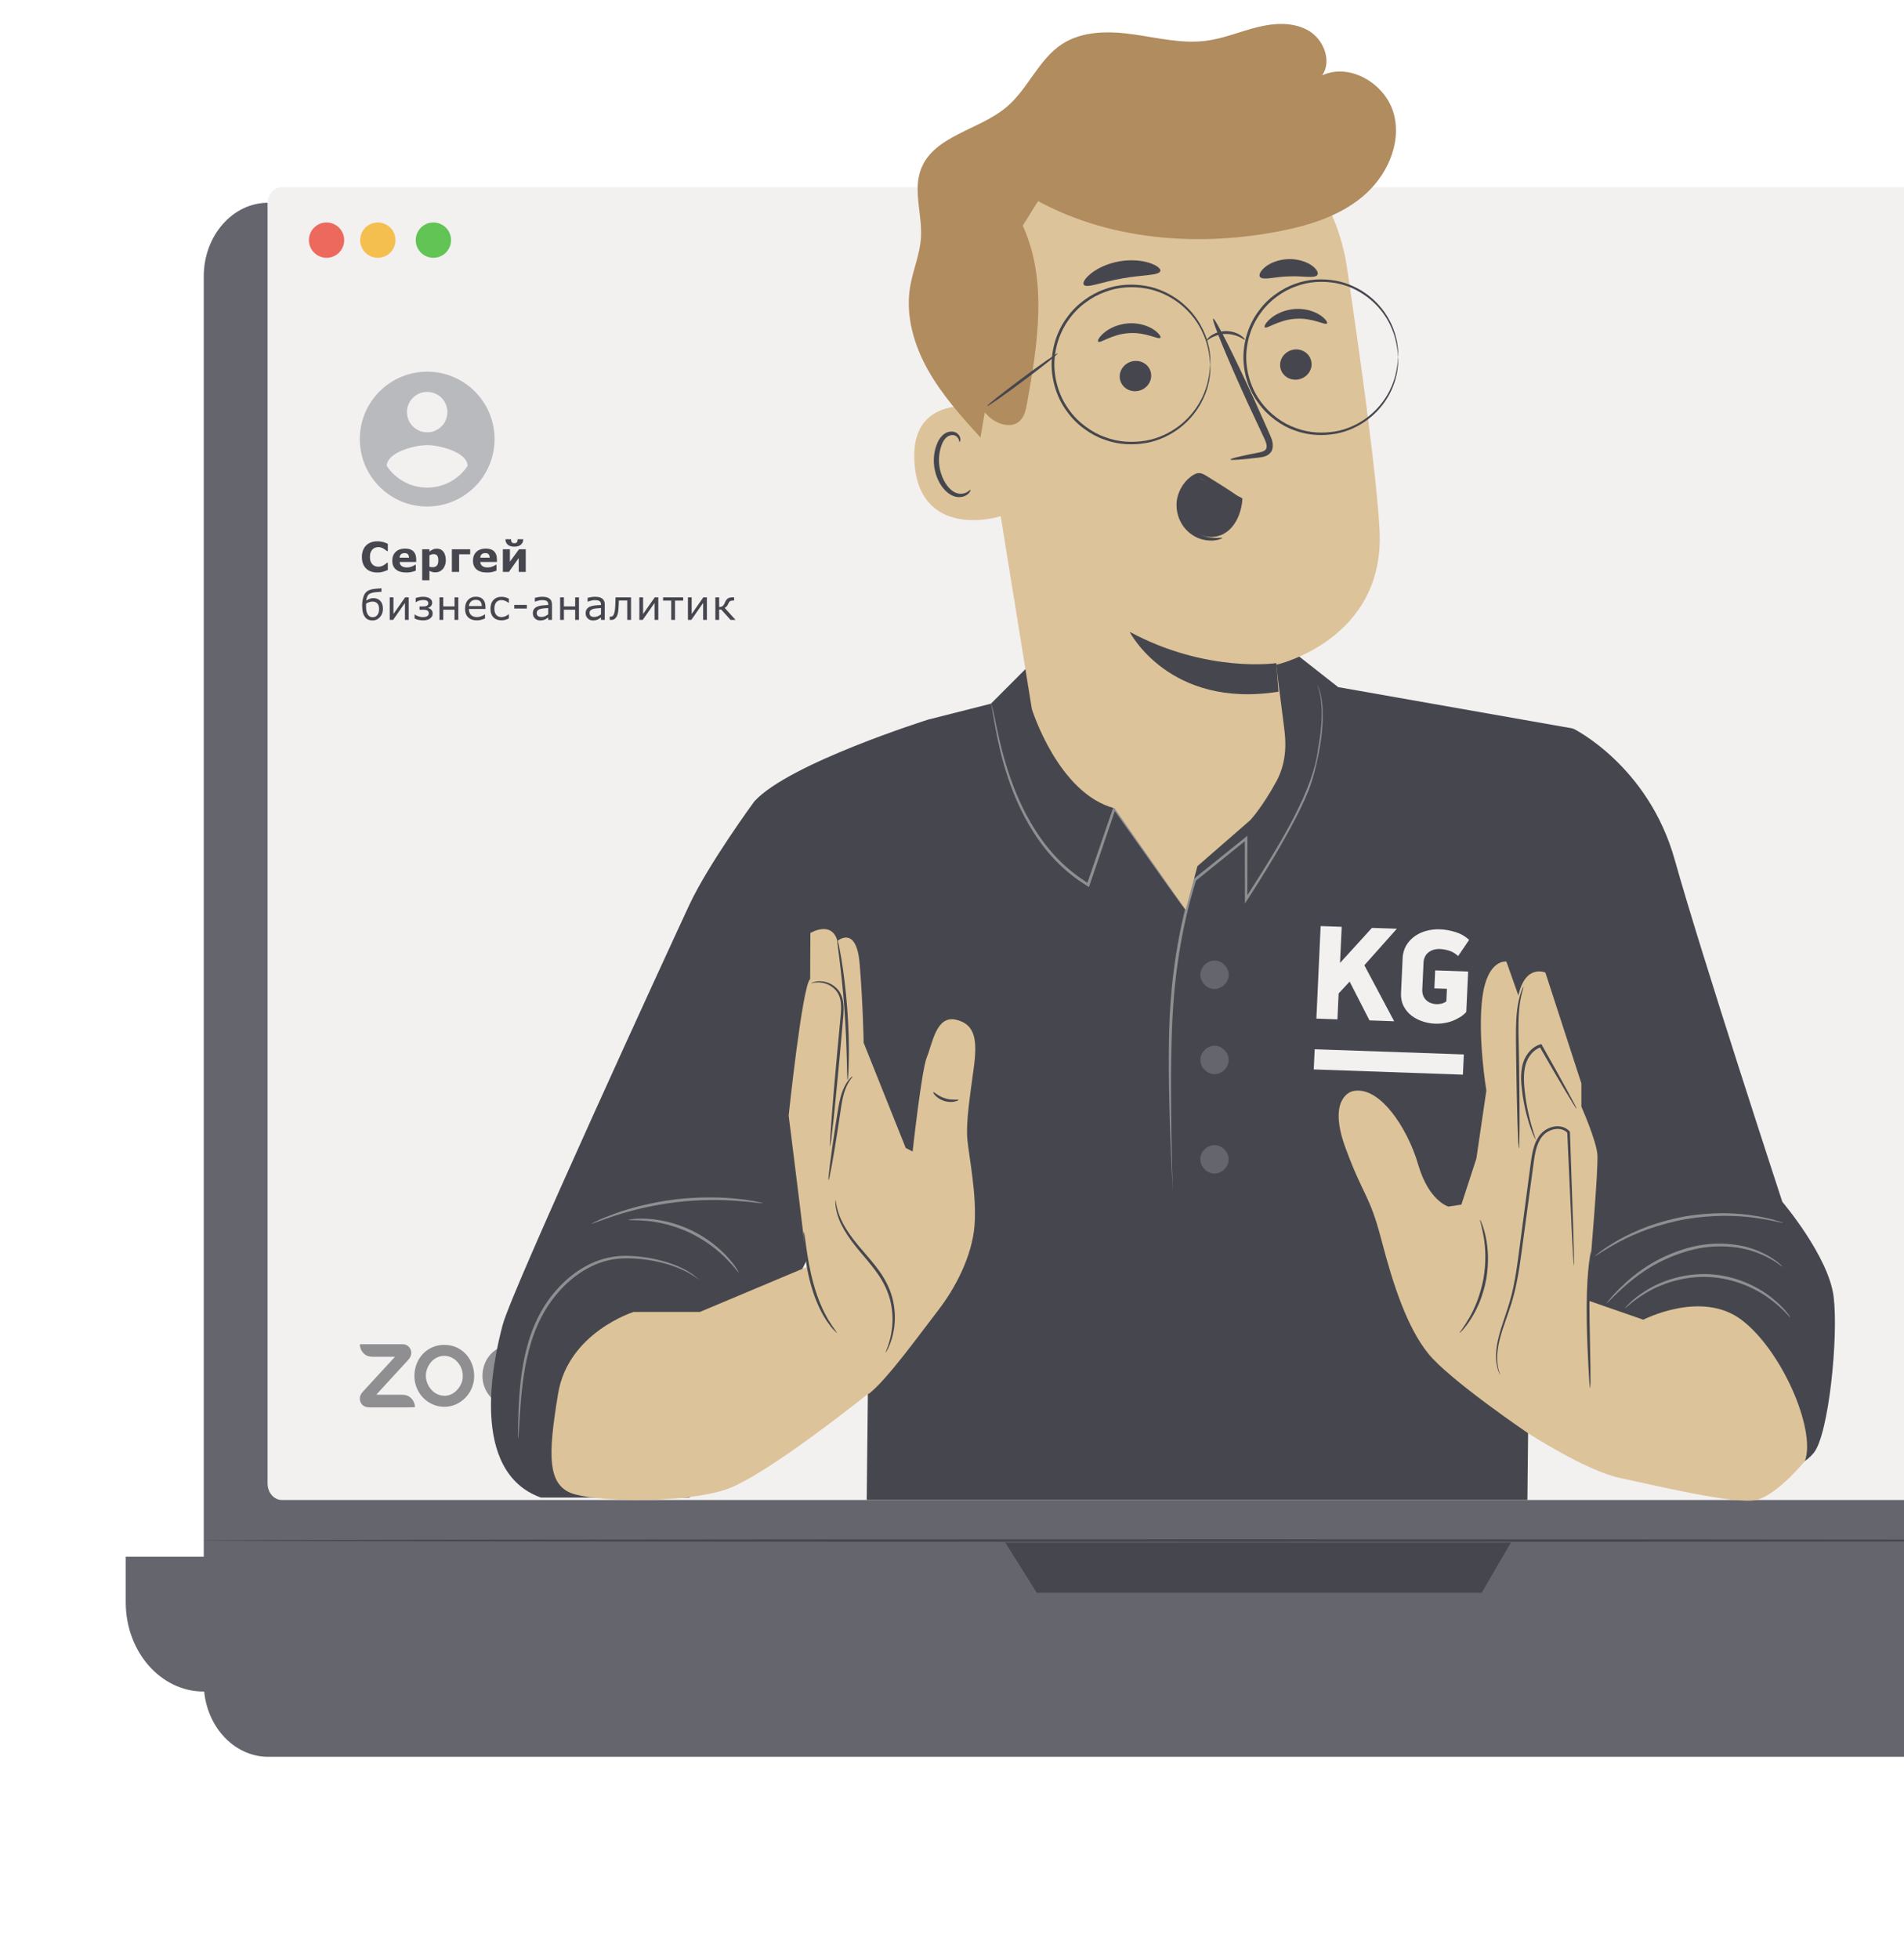 <svg width="318" height="327" viewBox="0 0 318 327" fill="none" xmlns="http://www.w3.org/2000/svg">
<g filter="url(#filter0_d_5217_99688)">
<path d="M366.807 276.462H44.794C38.855 276.462 34.031 270.962 34.031 264.171V29.322C34.031 22.54 38.848 17.031 44.794 17.031H366.807C372.746 17.031 377.57 22.531 377.57 29.322V264.171C377.57 270.953 372.753 276.462 366.807 276.462Z" fill="#65666D"/>
</g>
<path d="M376.407 282.383H34.015C26.828 282.383 21 275.717 21 267.495V259.875H389.415V267.495C389.415 275.717 383.588 282.383 376.4 282.383H376.407Z" fill="#65666D"/>
<path d="M167.891 257.508L173.168 265.901H247.457L252.354 257.508H167.891Z" fill="#46474E"/>
<path d="M377.563 257.177C377.563 257.304 300.612 257.4 205.711 257.4C110.809 257.4 33.844 257.296 33.844 257.177C33.844 257.058 110.779 256.953 205.711 256.953C300.642 256.953 377.563 257.058 377.563 257.177Z" fill="#46474E"/>
<path d="M360.962 250.404H47.074C45.753 250.404 44.688 249.168 44.688 247.637V34.017C44.688 32.486 45.753 31.25 47.074 31.25H360.962C362.283 31.25 363.349 32.486 363.349 34.017V247.628C363.349 249.16 362.276 250.395 360.962 250.395V250.404Z" fill="#F3F0F0"/>
<path fill-rule="evenodd" clip-rule="evenodd" d="M71.348 62.047C65.135 62.047 60.094 67.089 60.094 73.301C60.094 79.513 65.135 84.555 71.348 84.555C77.56 84.555 82.601 79.513 82.601 73.301C82.601 67.089 77.56 62.047 71.348 62.047ZM71.345 65.422C73.213 65.422 74.721 66.93 74.721 68.798C74.721 70.666 73.213 72.174 71.345 72.174C69.477 72.174 67.969 70.666 67.969 68.798C67.969 66.93 69.477 65.422 71.345 65.422ZM71.346 81.402C68.533 81.402 66.046 79.962 64.594 77.779C64.627 75.539 69.095 74.312 71.346 74.312C73.586 74.312 78.065 75.539 78.098 77.779C76.647 79.962 74.159 81.402 71.346 81.402Z" fill="#B9BABD"/>
<path d="M62.999 95.574C62.627 95.574 62.282 95.519 61.966 95.409C61.651 95.299 61.381 95.135 61.154 94.918C60.928 94.7 60.751 94.428 60.626 94.103C60.502 93.778 60.441 93.401 60.441 92.975C60.441 92.578 60.5 92.218 60.619 91.894C60.738 91.571 60.911 91.294 61.137 91.063C61.355 90.841 61.624 90.669 61.945 90.548C62.269 90.427 62.621 90.366 63.003 90.366C63.214 90.366 63.403 90.378 63.572 90.403C63.742 90.425 63.899 90.456 64.043 90.494C64.193 90.537 64.329 90.585 64.45 90.639C64.574 90.69 64.681 90.739 64.773 90.783V91.999H64.625C64.562 91.945 64.483 91.881 64.386 91.807C64.292 91.733 64.184 91.66 64.063 91.588C63.94 91.516 63.806 91.456 63.663 91.406C63.519 91.357 63.365 91.332 63.201 91.332C63.019 91.332 62.847 91.361 62.683 91.42C62.519 91.476 62.367 91.57 62.228 91.703C62.096 91.83 61.988 92 61.905 92.211C61.824 92.422 61.784 92.678 61.784 92.978C61.784 93.293 61.828 93.555 61.915 93.766C62.005 93.977 62.117 94.143 62.252 94.264C62.389 94.388 62.541 94.477 62.71 94.531C62.878 94.582 63.044 94.608 63.208 94.608C63.365 94.608 63.52 94.584 63.673 94.537C63.827 94.49 63.97 94.426 64.1 94.345C64.21 94.28 64.312 94.211 64.406 94.137C64.501 94.062 64.578 93.999 64.639 93.945H64.773V95.143C64.648 95.199 64.528 95.252 64.413 95.302C64.299 95.351 64.179 95.394 64.053 95.429C63.889 95.477 63.735 95.513 63.592 95.537C63.448 95.562 63.251 95.574 62.999 95.574ZM69.517 93.81H66.743C66.761 94.106 66.873 94.333 67.079 94.49C67.288 94.647 67.595 94.726 67.999 94.726C68.254 94.726 68.502 94.68 68.743 94.588C68.983 94.496 69.172 94.397 69.312 94.291H69.446V95.264C69.172 95.374 68.914 95.454 68.672 95.504C68.43 95.553 68.161 95.578 67.867 95.578C67.109 95.578 66.527 95.407 66.123 95.066C65.719 94.725 65.517 94.239 65.517 93.608C65.517 92.984 65.708 92.49 66.09 92.127C66.474 91.761 66.999 91.578 67.665 91.578C68.28 91.578 68.743 91.734 69.052 92.046C69.362 92.356 69.517 92.802 69.517 93.386V93.81ZM68.312 93.1C68.305 92.846 68.242 92.655 68.123 92.527C68.004 92.399 67.819 92.335 67.568 92.335C67.334 92.335 67.142 92.396 66.992 92.517C66.842 92.638 66.757 92.833 66.74 93.1H68.312ZM74.456 93.534C74.456 93.846 74.408 94.13 74.311 94.386C74.217 94.642 74.092 94.853 73.937 95.019C73.776 95.194 73.593 95.326 73.389 95.416C73.184 95.506 72.966 95.551 72.732 95.551C72.517 95.551 72.334 95.527 72.183 95.48C72.033 95.435 71.879 95.371 71.722 95.288V96.864H70.51V91.696H71.722V92.09C71.908 91.942 72.098 91.821 72.291 91.729C72.486 91.637 72.711 91.591 72.964 91.591C73.436 91.591 73.802 91.764 74.062 92.11C74.325 92.456 74.456 92.93 74.456 93.534ZM73.207 93.558C73.207 93.189 73.144 92.922 73.018 92.756C72.893 92.59 72.694 92.507 72.422 92.507C72.308 92.507 72.19 92.525 72.069 92.561C71.948 92.595 71.832 92.644 71.722 92.709V94.611C71.803 94.643 71.889 94.663 71.981 94.672C72.073 94.681 72.164 94.685 72.254 94.685C72.575 94.685 72.814 94.592 72.971 94.406C73.128 94.217 73.207 93.935 73.207 93.558ZM78.526 92.537H76.681V95.477H75.469V91.696H78.526V92.537ZM82.994 93.81H80.219C80.237 94.106 80.35 94.333 80.556 94.49C80.765 94.647 81.071 94.726 81.475 94.726C81.731 94.726 81.979 94.68 82.219 94.588C82.459 94.496 82.649 94.397 82.788 94.291H82.923V95.264C82.649 95.374 82.391 95.454 82.148 95.504C81.906 95.553 81.638 95.578 81.344 95.578C80.585 95.578 80.004 95.407 79.6 95.066C79.196 94.725 78.994 94.239 78.994 93.608C78.994 92.984 79.185 92.49 79.566 92.127C79.95 91.761 80.475 91.578 81.142 91.578C81.757 91.578 82.219 91.734 82.529 92.046C82.839 92.356 82.994 92.802 82.994 93.386V93.81ZM81.788 93.1C81.782 92.846 81.719 92.655 81.6 92.527C81.481 92.399 81.296 92.335 81.044 92.335C80.811 92.335 80.619 92.396 80.469 92.517C80.318 92.638 80.234 92.833 80.216 93.1H81.788ZM87.808 95.477H86.633V93.164L84.99 95.477H83.987V91.696H85.162V93.766L86.683 91.696H87.808V95.477ZM87.39 90.019C87.39 90.385 87.265 90.683 87.013 90.915C86.764 91.146 86.394 91.261 85.902 91.261C85.413 91.261 85.043 91.146 84.791 90.915C84.54 90.681 84.414 90.383 84.414 90.019H85.35C85.355 90.241 85.397 90.407 85.478 90.517C85.559 90.625 85.7 90.679 85.902 90.679C86.106 90.679 86.248 90.626 86.326 90.521C86.407 90.413 86.45 90.246 86.454 90.019H87.39ZM63.481 100.271C63.638 100.429 63.757 100.619 63.837 100.844C63.918 101.066 63.959 101.327 63.959 101.628C63.959 102.189 63.79 102.655 63.454 103.025C63.117 103.396 62.703 103.581 62.211 103.581C61.969 103.581 61.746 103.541 61.541 103.46C61.337 103.377 61.163 103.25 61.02 103.079C60.84 102.866 60.705 102.598 60.616 102.275C60.528 101.949 60.484 101.553 60.484 101.086C60.484 100.918 60.492 100.747 60.508 100.574C60.524 100.399 60.559 100.191 60.616 99.948C60.66 99.74 60.726 99.539 60.811 99.346C60.898 99.153 61.002 98.997 61.121 98.878C61.282 98.714 61.494 98.582 61.757 98.484C62.022 98.383 62.372 98.313 62.807 98.275C62.985 98.259 63.15 98.247 63.302 98.238C63.455 98.227 63.592 98.217 63.713 98.208V98.79C63.565 98.799 63.418 98.808 63.272 98.817C63.128 98.826 62.985 98.837 62.841 98.851C62.554 98.875 62.293 98.922 62.06 98.992C61.829 99.062 61.659 99.151 61.551 99.261C61.433 99.38 61.343 99.536 61.282 99.729C61.224 99.92 61.186 100.102 61.168 100.275C61.336 100.154 61.52 100.053 61.72 99.972C61.922 99.889 62.136 99.847 62.363 99.847C62.574 99.847 62.777 99.882 62.972 99.952C63.168 100.021 63.337 100.128 63.481 100.271ZM63.316 101.665C63.316 101.25 63.216 100.94 63.016 100.736C62.816 100.53 62.553 100.426 62.225 100.426C62.03 100.426 61.842 100.458 61.663 100.521C61.483 100.581 61.312 100.663 61.151 100.766C61.146 100.822 61.142 100.889 61.137 100.965C61.135 101.039 61.134 101.108 61.134 101.17C61.134 101.561 61.167 101.877 61.232 102.12C61.297 102.362 61.389 102.555 61.508 102.699C61.611 102.82 61.723 102.906 61.844 102.958C61.966 103.007 62.096 103.032 62.235 103.032C62.574 103.032 62.839 102.91 63.029 102.665C63.22 102.421 63.316 102.087 63.316 101.665ZM68.258 103.477H67.632V100.652L65.662 103.477H65.09V99.716H65.716V102.5L67.665 99.716H68.258V103.477ZM72.261 102.423C72.261 102.634 72.211 102.812 72.113 102.958C72.016 103.104 71.892 103.222 71.739 103.312C71.586 103.399 71.418 103.463 71.234 103.503C71.05 103.544 70.866 103.564 70.682 103.564C70.421 103.564 70.173 103.539 69.938 103.49C69.702 103.441 69.47 103.364 69.241 103.261V102.568H69.285C69.448 102.711 69.657 102.822 69.911 102.901C70.164 102.979 70.41 103.019 70.648 103.019C70.76 103.019 70.876 103.009 70.995 102.988C71.114 102.966 71.217 102.931 71.305 102.884C71.399 102.83 71.474 102.766 71.53 102.692C71.586 102.616 71.614 102.513 71.614 102.382C71.614 102.248 71.586 102.14 71.53 102.059C71.476 101.978 71.402 101.918 71.308 101.877C71.216 101.837 71.105 101.812 70.975 101.803C70.844 101.794 70.726 101.79 70.618 101.79H70.069V101.244H70.45C70.539 101.244 70.656 101.241 70.8 101.234C70.945 101.228 71.063 101.21 71.153 101.18C71.27 101.142 71.362 101.088 71.429 101.019C71.499 100.949 71.534 100.838 71.534 100.686C71.534 100.58 71.507 100.494 71.453 100.426C71.399 100.357 71.332 100.303 71.251 100.265C71.168 100.227 71.075 100.201 70.971 100.187C70.87 100.174 70.781 100.167 70.702 100.167C70.473 100.167 70.248 100.199 70.025 100.261C69.805 100.322 69.62 100.411 69.47 100.527H69.426V99.83C69.612 99.77 69.812 99.72 70.025 99.682C70.239 99.644 70.452 99.625 70.665 99.625C70.84 99.625 71.014 99.641 71.187 99.672C71.362 99.704 71.525 99.757 71.675 99.834C71.823 99.91 71.944 100.014 72.039 100.147C72.133 100.277 72.18 100.439 72.18 100.632C72.18 100.829 72.118 101.003 71.995 101.154C71.874 101.302 71.71 101.408 71.503 101.473V101.497C71.734 101.553 71.918 101.659 72.055 101.813C72.192 101.966 72.261 102.169 72.261 102.423ZM76.546 103.477H75.913V101.783H74.031V103.477H73.399V99.716H74.031V101.238H75.913V99.716H76.546V103.477ZM81.081 101.662H78.311C78.311 101.893 78.345 102.095 78.415 102.268C78.484 102.438 78.58 102.579 78.701 102.689C78.818 102.796 78.956 102.877 79.115 102.931C79.277 102.985 79.454 103.012 79.647 103.012C79.903 103.012 80.16 102.961 80.418 102.86C80.678 102.757 80.864 102.656 80.974 102.557H81.007V103.248C80.794 103.337 80.576 103.413 80.354 103.473C80.132 103.534 79.898 103.564 79.654 103.564C79.03 103.564 78.543 103.396 78.193 103.059C77.843 102.72 77.668 102.24 77.668 101.618C77.668 101.003 77.835 100.515 78.169 100.154C78.506 99.792 78.948 99.612 79.496 99.612C80.003 99.612 80.393 99.76 80.667 100.056C80.943 100.352 81.081 100.773 81.081 101.318V101.662ZM80.465 101.177C80.463 100.845 80.379 100.588 80.213 100.406C80.049 100.224 79.799 100.133 79.462 100.133C79.123 100.133 78.853 100.233 78.65 100.433C78.451 100.633 78.337 100.881 78.311 101.177H80.465ZM84.993 103.241C84.735 103.362 84.513 103.445 84.327 103.49C84.143 103.537 83.959 103.561 83.775 103.561C83.501 103.561 83.249 103.521 83.02 103.443C82.791 103.362 82.595 103.241 82.431 103.079C82.267 102.918 82.139 102.713 82.047 102.467C81.958 102.22 81.913 101.931 81.913 101.601C81.913 101.002 82.079 100.524 82.411 100.167C82.743 99.808 83.198 99.628 83.775 99.628C83.992 99.628 84.206 99.659 84.414 99.719C84.625 99.78 84.818 99.854 84.993 99.942V100.645H84.956C84.748 100.486 84.541 100.368 84.337 100.292C84.135 100.215 83.938 100.177 83.748 100.177C83.373 100.177 83.082 100.303 82.876 100.554C82.671 100.806 82.569 101.155 82.569 101.601C82.569 102.048 82.671 102.395 82.876 102.642C83.08 102.889 83.371 103.012 83.748 103.012C83.88 103.012 84.011 102.995 84.141 102.961C84.274 102.928 84.394 102.884 84.502 102.83C84.587 102.788 84.675 102.737 84.764 102.679C84.856 102.618 84.92 102.573 84.956 102.544H84.993V103.241ZM87.993 101.588H85.892V100.978H87.993V101.588ZM92.191 103.477H91.561V103.076C91.505 103.114 91.429 103.168 91.332 103.238C91.238 103.305 91.146 103.359 91.056 103.399C90.951 103.451 90.83 103.493 90.693 103.527C90.556 103.563 90.395 103.581 90.211 103.581C89.873 103.581 89.585 103.469 89.35 103.244C89.114 103.02 88.996 102.734 88.996 102.386C88.996 102.101 89.057 101.871 89.178 101.696C89.301 101.518 89.476 101.379 89.703 101.278C89.932 101.177 90.207 101.109 90.528 101.073C90.849 101.037 91.193 101.01 91.561 100.992V100.894C91.561 100.751 91.536 100.632 91.484 100.537C91.435 100.443 91.363 100.369 91.269 100.315C91.179 100.264 91.071 100.229 90.945 100.211C90.82 100.193 90.688 100.184 90.552 100.184C90.385 100.184 90.2 100.206 89.996 100.251C89.792 100.294 89.581 100.357 89.363 100.44H89.329V99.797C89.453 99.763 89.631 99.726 89.865 99.686C90.098 99.645 90.328 99.625 90.555 99.625C90.82 99.625 91.05 99.647 91.245 99.692C91.442 99.735 91.613 99.809 91.757 99.915C91.898 100.018 92.006 100.151 92.08 100.315C92.154 100.479 92.191 100.682 92.191 100.925V103.477ZM91.561 102.551V101.504C91.368 101.515 91.141 101.532 90.878 101.554C90.618 101.577 90.411 101.609 90.259 101.652C90.077 101.703 89.93 101.784 89.817 101.894C89.705 102.002 89.649 102.151 89.649 102.342C89.649 102.557 89.714 102.72 89.844 102.83C89.975 102.938 90.173 102.992 90.44 102.992C90.663 102.992 90.866 102.949 91.05 102.864C91.234 102.776 91.404 102.672 91.561 102.551ZM96.696 103.477H96.063V101.783H94.181V103.477H93.548V99.716H94.181V101.238H96.063V99.716H96.696V103.477ZM101.005 103.477H100.375V103.076C100.319 103.114 100.243 103.168 100.146 103.238C100.052 103.305 99.96 103.359 99.87 103.399C99.765 103.451 99.644 103.493 99.507 103.527C99.37 103.563 99.209 103.581 99.025 103.581C98.686 103.581 98.399 103.469 98.163 103.244C97.928 103.02 97.81 102.734 97.81 102.386C97.81 102.101 97.87 101.871 97.992 101.696C98.115 101.518 98.29 101.379 98.517 101.278C98.746 101.177 99.021 101.109 99.342 101.073C99.663 101.037 100.007 101.01 100.375 100.992V100.894C100.375 100.751 100.349 100.632 100.298 100.537C100.248 100.443 100.177 100.369 100.082 100.315C99.993 100.264 99.885 100.229 99.759 100.211C99.633 100.193 99.502 100.184 99.365 100.184C99.199 100.184 99.014 100.206 98.81 100.251C98.606 100.294 98.394 100.357 98.177 100.44H98.143V99.797C98.267 99.763 98.445 99.726 98.678 99.686C98.912 99.645 99.142 99.625 99.369 99.625C99.633 99.625 99.864 99.647 100.059 99.692C100.256 99.735 100.427 99.809 100.571 99.915C100.712 100.018 100.82 100.151 100.894 100.315C100.968 100.479 101.005 100.682 101.005 100.925V103.477ZM100.375 102.551V101.504C100.182 101.515 99.954 101.532 99.692 101.554C99.431 101.577 99.225 101.609 99.072 101.652C98.891 101.703 98.743 101.784 98.631 101.894C98.519 102.002 98.463 102.151 98.463 102.342C98.463 102.557 98.528 102.72 98.658 102.83C98.788 102.938 98.987 102.992 99.254 102.992C99.476 102.992 99.68 102.949 99.864 102.864C100.048 102.776 100.218 102.672 100.375 102.551ZM105.395 103.477H104.762V100.248H103.358C103.351 100.434 103.345 100.614 103.338 100.787C103.331 100.959 103.324 101.115 103.318 101.255C103.302 101.629 103.276 101.929 103.24 102.153C103.204 102.376 103.157 102.561 103.099 102.709C103.045 102.848 102.984 102.961 102.917 103.049C102.852 103.134 102.781 103.212 102.705 103.281C102.629 103.349 102.543 103.399 102.449 103.433C102.357 103.466 102.256 103.483 102.146 103.483C102.108 103.483 102.052 103.482 101.978 103.48C101.906 103.478 101.859 103.477 101.836 103.477V102.924H101.87C101.888 102.924 101.914 102.926 101.947 102.928C101.981 102.93 102.009 102.931 102.032 102.931C102.085 102.931 102.14 102.923 102.197 102.908C102.255 102.892 102.304 102.863 102.345 102.82C102.459 102.708 102.551 102.518 102.621 102.251C102.69 101.984 102.736 101.598 102.759 101.093C102.768 100.909 102.776 100.691 102.782 100.44C102.791 100.186 102.799 99.945 102.806 99.716H105.395V103.477ZM109.95 103.477H109.324V100.652L107.354 103.477H106.782V99.716H107.408V102.5L109.357 99.716H109.95V103.477ZM114.101 100.271H112.741V103.477H112.108V100.271H110.748V99.716H114.101V100.271ZM118.063 103.477H117.437V100.652L115.468 103.477H114.895V99.716H115.522V102.5L117.471 99.716H118.063V103.477ZM122.844 103.477H122.016L120.454 101.753H120.11V103.477H119.477V99.716H120.11V101.339C120.319 101.339 120.487 101.302 120.615 101.228C120.743 101.151 120.852 101.03 120.942 100.864C120.973 100.803 121.004 100.739 121.033 100.672C121.064 100.603 121.094 100.536 121.124 100.473C121.24 100.22 121.386 100.03 121.561 99.904C121.736 99.779 121.988 99.716 122.315 99.716H122.605V100.261H122.326C122.148 100.261 122.009 100.3 121.908 100.376C121.809 100.45 121.72 100.581 121.639 100.77C121.549 100.981 121.454 101.139 121.353 101.244C121.254 101.348 121.148 101.426 121.036 101.48L122.844 103.477Z" fill="#46474E"/>
<g clip-path="url(#clip0_5217_99688)">
<path d="M74.213 224.508C71.312 224.508 69.24 226.802 69.211 229.656C69.182 232.482 71.418 234.868 74.233 234.844C76.961 234.844 79.234 232.489 79.197 229.65C79.16 226.827 77.1 224.51 74.213 224.51V224.508ZM74.225 233.009C72.362 232.982 71.102 231.233 71.123 229.618C71.141 228.1 72.347 226.345 74.2 226.342C75.968 226.34 77.323 228.005 77.279 229.677C77.392 231.093 76.043 233.038 74.223 233.011L74.225 233.009Z" fill="#8F8F92"/>
<path d="M85.58 224.508C82.679 224.508 80.608 226.802 80.578 229.656C80.549 232.482 82.785 234.868 85.6 234.844C88.328 234.844 90.602 232.489 90.564 229.65C90.527 226.827 88.468 224.51 85.58 224.51V224.508ZM85.592 233.009C83.729 232.982 82.469 231.233 82.49 229.618C82.508 228.1 83.714 226.345 85.567 226.342C87.335 226.34 88.69 228.005 88.647 229.677C88.759 231.093 87.41 233.038 85.59 233.011L85.592 233.009Z" fill="#8F8F92"/>
<path d="M91.912 231.458C91.912 232.175 91.912 232.89 91.912 233.607C91.912 234.017 91.912 234.426 91.912 234.838C91.912 234.967 91.956 235.019 92.076 234.998C92.218 234.973 92.36 234.955 92.495 234.903C93.307 234.591 93.832 233.788 93.832 232.849C93.832 231.413 93.846 229.974 93.825 228.538C93.813 227.721 94.377 226.592 95.437 226.459C96.076 226.377 96.628 226.581 97.061 227.112C97.413 227.545 97.565 228.049 97.561 228.63C97.548 230.076 97.557 231.524 97.557 232.971C97.557 233.098 97.55 233.227 97.582 233.351C97.804 234.238 98.402 234.892 99.287 234.998C99.428 235.016 99.455 234.992 99.455 234.833C99.455 234.338 99.455 233.845 99.455 233.349C99.455 231.739 99.455 230.126 99.455 228.515C99.455 227.671 100.047 226.678 100.942 226.481C102.204 226.203 103.207 227.359 103.191 228.456C103.172 229.897 103.199 231.34 103.18 232.781C103.172 233.383 103.343 233.892 103.703 234.333C104.038 234.743 104.469 234.955 104.969 235.001C105.056 235.01 105.104 234.969 105.096 234.872C105.079 234.702 105.102 234.532 105.102 234.363C105.102 232.478 105.104 230.592 105.102 228.707C105.102 228.438 105.108 228.167 105.067 227.904C104.898 226.83 104.415 225.932 103.645 225.251C102.843 224.54 101.91 224.242 100.863 224.384C99.963 224.506 99.216 224.934 98.583 225.624C98.521 225.692 98.485 225.696 98.427 225.626C98.189 225.339 97.904 225.12 97.6 224.923C96.701 224.341 95.737 224.199 94.733 224.491C93.919 224.726 93.24 225.208 92.736 225.959C92.218 226.732 91.881 227.563 91.908 228.549C91.933 229.519 91.914 230.49 91.914 231.46L91.912 231.458Z" fill="#8F8F92"/>
<path d="M65.474 234.944C66.534 234.924 67.823 234.974 69.112 234.922C69.299 234.915 69.326 234.886 69.293 234.684C69.187 234.04 68.893 233.528 68.381 233.171C68.008 232.911 67.588 232.841 67.161 232.838C65.82 232.829 64.481 232.836 63.14 232.836C63.088 232.836 63.036 232.836 62.984 232.836C62.955 232.836 62.92 232.843 62.905 232.802C62.892 232.764 62.92 232.739 62.943 232.718C63.078 232.601 63.188 232.451 63.309 232.318C64.916 230.567 66.526 228.816 68.135 227.065C68.262 226.927 68.377 226.78 68.473 226.617C68.854 225.968 68.727 225.199 68.167 224.728C67.877 224.484 67.544 224.407 67.19 224.407C64.883 224.405 62.576 224.407 60.269 224.407C60.109 224.407 60.078 224.437 60.1 224.604C60.184 225.204 60.446 225.694 60.89 226.063C61.275 226.384 61.727 226.486 62.199 226.488C63.388 226.493 64.575 226.488 65.764 226.491C65.812 226.491 65.882 226.461 65.905 226.525C65.924 226.577 65.864 226.611 65.83 226.647C65.004 227.547 64.175 228.445 63.346 229.346C62.439 230.332 61.531 231.316 60.623 232.304C60.344 232.608 60.123 232.954 60.098 233.395C60.059 234.071 60.492 234.691 61.102 234.863C61.321 234.924 61.545 234.947 61.772 234.947C62.93 234.947 64.088 234.947 65.472 234.947L65.474 234.944Z" fill="#8F8F92"/>
</g>
<path d="M75.331 40.087C75.331 41.717 74.014 43.034 72.384 43.034C70.755 43.034 69.438 41.717 69.438 40.087C69.438 38.458 70.755 37.141 72.384 37.141C74.014 37.141 75.331 38.458 75.331 40.087Z" fill="#61C454"/>
<path d="M57.487 40.087C57.487 41.717 56.17 43.034 54.541 43.034C52.911 43.034 51.594 41.717 51.594 40.087C51.594 38.458 52.911 37.141 54.541 37.141C56.17 37.141 57.487 38.458 57.487 40.087Z" fill="#ED695E"/>
<path d="M66.05 40.087C66.05 41.717 64.733 43.034 63.103 43.034C61.474 43.034 60.156 41.717 60.156 40.087C60.156 38.458 61.474 37.141 63.103 37.141C64.733 37.141 66.05 38.458 66.05 40.087Z" fill="#F5BF4F"/>
<path d="M262.718 121.609C262.718 121.609 275.297 127.739 279.723 143.571C284.148 159.403 297.68 200.632 297.68 200.632C297.68 200.632 305.413 209.729 306.247 216.463C307.08 223.198 305.422 239.497 302.93 242.538C300.447 245.58 296.901 245.076 296.901 245.076L264.349 241.989L251.531 156.159L262.727 121.609H262.718Z" fill="#46474E"/>
<path d="M155.071 120.113C155.071 120.113 131.8 127.415 126 133.764L145.057 222.425L144.755 250.396H255.102C255.102 249.013 256.091 157.521 256.091 157.521L262.715 121.615L223.493 114.707L215.76 108.633L172.121 110.841L165.497 117.474L155.08 120.113H155.071Z" fill="#46474E"/>
<g clip-path="url(#clip1_5217_99688)">
<path d="M225.416 163.865L223.575 165.841L223.375 170.167L219.857 170.044L220.569 154.6L224.087 154.722L223.809 160.752L229.136 154.898L233.296 155.042L227.869 161.137L232.848 170.488L228.729 170.345L225.408 163.856L225.416 163.865Z" fill="#F3F0F0"/>
<path d="M243.786 169.828C243.356 170.098 242.897 170.318 242.415 170.488C241.966 170.651 241.496 170.757 241.027 170.821C239.888 170.977 238.737 170.88 237.653 170.525C236.973 170.315 236.337 169.992 235.771 169.566C235.212 169.148 234.764 168.604 234.439 167.983C234.094 167.296 233.945 166.527 233.996 165.756L234.262 159.994C234.281 159.222 234.493 158.466 234.885 157.796C235.25 157.191 235.748 156.664 236.328 156.262C236.925 155.851 237.589 155.549 238.287 155.379C238.994 155.192 239.729 155.112 240.466 155.137C241.38 155.169 242.287 155.339 243.157 155.621C243.98 155.869 244.738 156.31 245.369 156.901L243.535 159.601C243.097 159.18 242.558 158.86 241.972 158.685C241.457 158.529 240.932 158.438 240.403 158.419C240.106 158.409 239.808 158.447 239.515 158.527C239.214 158.606 238.936 158.734 238.678 158.912C238.413 159.098 238.193 159.342 238.035 159.629C237.851 159.981 237.753 160.359 237.751 160.758L237.549 165.124C237.515 165.513 237.577 165.905 237.721 166.268C237.844 166.557 238.025 166.823 238.264 167.027C238.488 167.221 238.746 167.369 239.031 167.468C239.307 167.567 239.601 167.626 239.898 167.636C240.178 167.646 240.461 167.615 240.736 167.552C241.037 167.481 241.324 167.344 241.565 167.158L241.661 165.072L239.562 164.999L239.7 161.996L245.318 162.191L245.013 168.806C244.665 169.217 244.248 169.568 243.793 169.845L243.786 169.828Z" fill="#F3F0F0"/>
<path d="M244.485 176.027L219.568 175.16L219.412 178.55L244.329 179.417L244.485 176.027Z" fill="#F3F0F0"/>
</g>
<path d="M125.989 133.773C125.989 133.773 118.321 144.227 115.132 151.053C111.944 157.879 85.557 215.196 83.972 221.115C82.378 227.024 78.283 245.678 90.34 250.002H115.132L140.016 199.676L141.29 141.268L125.98 133.773H125.989Z" fill="#46474E"/>
<path d="M116.729 213.65C116.729 213.65 116.179 213.165 115.034 212.514C113.898 211.873 112.121 211.131 109.83 210.627C108.685 210.38 107.411 210.178 106.037 210.095C104.663 210.013 103.188 210.031 101.685 210.38C98.68 211.048 95.684 212.945 93.339 215.62C90.957 218.286 89.481 221.438 88.611 224.407C87.731 227.384 87.356 230.179 87.118 232.515C86.889 234.86 86.797 236.766 86.715 238.085C86.678 238.699 86.641 239.203 86.623 239.606C86.595 239.954 86.577 240.138 86.559 240.138C86.54 240.138 86.531 239.954 86.531 239.606C86.531 239.203 86.531 238.699 86.531 238.085C86.559 236.766 86.595 234.851 86.779 232.487C86.971 230.133 87.319 227.311 88.18 224.287C89.032 221.273 90.526 218.03 92.972 215.309C95.373 212.578 98.46 210.627 101.584 209.958C103.142 209.61 104.663 209.601 106.055 209.711C107.448 209.811 108.74 210.031 109.894 210.306C112.212 210.856 113.99 211.653 115.117 212.358C115.676 212.716 116.088 213.036 116.344 213.266C116.601 213.504 116.729 213.641 116.711 213.65H116.729Z" fill="#8F8F92"/>
<path d="M104.977 203.627C104.977 203.627 105.27 203.545 105.81 203.49C106.351 203.426 107.139 203.407 108.11 203.462C109.081 203.508 110.236 203.673 111.491 203.966C112.737 204.278 114.093 204.736 115.44 205.368C116.777 206.018 117.987 206.779 119.013 207.558C120.03 208.355 120.882 209.143 121.532 209.876C122.183 210.599 122.668 211.222 122.952 211.681C123.246 212.139 123.401 212.395 123.374 212.414C123.301 212.468 122.632 211.47 121.285 210.105C120.616 209.418 119.755 208.666 118.747 207.915C117.721 207.173 116.539 206.44 115.229 205.808C113.91 205.185 112.599 204.736 111.381 204.406C110.153 204.094 109.035 203.902 108.082 203.82C106.177 203.636 104.986 203.737 104.977 203.645V203.627Z" fill="#8F8F92"/>
<path d="M127.389 200.863C127.389 200.863 126.977 200.863 126.244 200.771C125.511 200.68 124.448 200.57 123.138 200.469C120.517 200.267 116.871 200.222 112.876 200.698C108.891 201.184 105.354 202.091 102.853 202.897C101.598 203.3 100.59 203.657 99.903 203.923C99.216 204.18 98.822 204.308 98.813 204.28C98.803 204.253 99.161 204.06 99.839 203.749C100.508 203.428 101.506 203.025 102.752 202.576C105.244 201.678 108.799 200.707 112.831 200.222C116.853 199.745 120.545 199.846 123.174 200.13C124.494 200.267 125.557 200.432 126.28 200.579C127.004 200.726 127.407 200.817 127.398 200.854L127.389 200.863Z" fill="#8F8F92"/>
<path d="M198.012 151.892C198.012 151.892 197.911 151.8 197.755 151.59C197.581 151.351 197.352 151.058 197.077 150.683C196.473 149.84 195.63 148.676 194.585 147.228C192.441 144.205 189.464 140 185.945 135.043L186.33 134.988C184.993 138.909 183.517 143.243 181.969 147.797L181.868 148.09L181.621 147.925C181.456 147.824 181.282 147.705 181.108 147.595C179.056 146.294 177.251 144.727 175.711 143.032C174.181 141.328 172.908 139.514 171.854 137.7C169.747 134.063 168.473 130.48 167.612 127.448C166.751 124.406 166.311 121.877 166.009 120.146C165.862 119.312 165.752 118.652 165.661 118.148C165.615 117.919 165.569 117.754 165.542 117.635C165.496 117.525 165.478 117.47 165.487 117.47C165.587 117.425 165.853 118.387 166.192 120.118C166.549 121.841 167.044 124.351 167.942 127.365C168.84 130.37 170.132 133.916 172.239 137.489C173.293 139.276 174.548 141.053 176.06 142.73C177.571 144.388 179.358 145.918 181.364 147.201C181.538 147.311 181.713 147.421 181.868 147.522L181.52 147.65C183.087 143.096 184.571 138.772 185.918 134.86L186.055 134.447L186.303 134.805C189.757 139.798 192.689 144.04 194.796 147.091C195.804 148.566 196.601 149.757 197.187 150.618C197.444 151.003 197.645 151.315 197.81 151.562C197.948 151.782 198.021 151.901 198.003 151.901L198.012 151.892Z" fill="#8F8F92"/>
<path d="M225.699 182.239C225.699 182.239 221.686 183.347 224.7 191.566C227.705 199.775 228.713 199.28 230.711 206.958C232.717 214.645 235.053 221.653 238.562 225.987C242.071 230.33 255.1 239.18 255.1 239.18L266.79 228.159C266.79 228.159 264.866 219.94 265.325 214.37C265.783 208.799 266.955 195.093 266.79 192.757C266.626 190.42 264.115 184.74 264.115 184.74V180.855L258.105 162.357C258.105 162.357 254.761 160.855 253.597 166.196L251.591 160.525C251.591 160.525 248.421 160.021 247.578 166.526C246.744 173.04 248.247 182.055 248.247 182.055L246.579 193.407L244.078 201.094L241.906 201.424C241.906 201.424 238.636 200.535 236.849 194.378C235.062 188.231 230.216 180.883 225.708 182.22L225.699 182.239Z" fill="#DDC399"/>
<path d="M262.866 211.282C262.866 211.282 262.839 211.136 262.811 210.861C262.793 210.54 262.766 210.137 262.729 209.633C262.665 208.515 262.582 206.967 262.482 205.034C262.298 201.048 262.051 195.496 261.758 189.019L261.813 189.156C261.281 188.515 260.319 188.322 259.449 188.542C258.569 188.753 257.772 189.303 257.287 190.127C256.27 191.767 256.215 193.911 255.894 195.982C255.262 200.664 254.657 205.116 254.108 209.184C253.833 211.209 253.539 213.142 253.136 214.929C252.752 216.715 252.211 218.346 251.689 219.803C251.176 221.26 250.718 222.579 250.434 223.77C250.15 224.961 250.03 226.006 250.058 226.867C250.095 228.589 250.598 229.469 250.525 229.487C250.507 229.487 250.415 229.277 250.241 228.846C250.104 228.406 249.911 227.747 249.875 226.876C249.82 226.006 249.911 224.925 250.177 223.715C250.443 222.506 250.882 221.168 251.377 219.702C251.881 218.236 252.394 216.633 252.761 214.856C253.136 213.087 253.411 211.163 253.677 209.139C254.217 205.08 254.804 200.618 255.427 195.936C255.573 194.892 255.683 193.865 255.867 192.83C256.05 191.813 256.334 190.778 256.893 189.898C257.424 189 258.359 188.341 259.348 188.112C260.329 187.864 261.492 188.084 262.161 188.891L262.207 188.955V189.028C262.436 195.505 262.619 201.058 262.756 205.052C262.802 206.985 262.848 208.534 262.876 209.661C262.876 210.165 262.885 210.568 262.885 210.888C262.885 211.163 262.885 211.31 262.866 211.31V211.282Z" fill="#46474E"/>
<path d="M256.469 190.239C256.469 190.239 256.258 189.881 255.974 189.194C255.699 188.507 255.333 187.49 254.994 186.198C254.655 184.916 254.334 183.349 254.151 181.599C254.059 180.719 253.995 179.785 254.105 178.814C254.206 177.843 254.49 176.816 255.113 175.955C255.644 175.204 256.395 174.599 257.247 174.352L257.431 174.297L257.522 174.462C259.217 177.449 260.683 180.087 261.718 181.984C262.195 182.872 262.589 183.624 262.919 184.228C263.194 184.76 263.331 185.053 263.303 185.071C263.276 185.09 263.093 184.815 262.772 184.311C262.415 183.725 261.975 183.001 261.453 182.14C260.344 180.289 258.823 177.678 257.119 174.7L257.394 174.81C256.661 175.03 255.992 175.552 255.516 176.239C254.957 177.027 254.682 177.962 254.581 178.878C254.48 179.803 254.526 180.71 254.6 181.571C254.755 183.303 255.03 184.851 255.333 186.134C255.626 187.417 255.937 188.443 256.157 189.148C256.377 189.854 256.505 190.239 256.478 190.257L256.469 190.239Z" fill="#46474E"/>
<path d="M253.685 191.737C253.685 191.737 253.611 191.362 253.575 190.675C253.538 189.887 253.501 188.916 253.455 187.77C253.373 185.315 253.3 181.925 253.245 178.178C253.217 174.44 253.071 171.031 253.391 168.567C253.547 167.339 253.794 166.359 254.014 165.708C254.234 165.049 254.417 164.719 254.445 164.719C254.527 164.746 253.932 166.166 253.721 168.603C253.492 171.031 253.685 174.421 253.721 178.178C253.776 181.925 253.794 185.315 253.794 187.77C253.785 188.916 253.767 189.896 253.758 190.675C253.74 191.362 253.712 191.747 253.685 191.747V191.737Z" fill="#46474E"/>
<path d="M243.79 222.526C243.726 222.471 244.459 221.61 245.357 220.053C245.815 219.274 246.282 218.312 246.713 217.203C247.125 216.086 247.501 214.83 247.758 213.484C247.996 212.128 248.078 210.827 248.078 209.635C248.06 208.444 247.959 207.372 247.803 206.493C247.501 204.716 247.116 203.653 247.199 203.625C247.226 203.616 247.345 203.873 247.528 204.349C247.721 204.825 247.932 205.54 248.133 206.429C248.335 207.327 248.472 208.417 248.518 209.626C248.545 210.845 248.463 212.183 248.225 213.566C247.968 214.949 247.574 216.232 247.125 217.359C246.658 218.486 246.145 219.457 245.641 220.227C245.146 220.996 244.697 221.592 244.349 221.968C244.01 222.352 243.809 222.554 243.781 222.526H243.79Z" fill="#46474E"/>
<path d="M264.321 216.79L274.464 220.309C274.464 220.309 284.148 215.297 290.827 220.309C297.506 225.32 303.305 238.523 301.473 243.864C301.473 243.864 296.865 249.554 293.356 250.387C289.847 251.221 276.213 247.923 270.542 246.723C264.853 245.522 255.086 239.173 255.086 239.173L264.312 216.781L264.321 216.79Z" fill="#DDC399"/>
<path d="M265.561 231.737C265.561 231.737 265.488 231.416 265.451 230.839C265.415 230.152 265.36 229.337 265.305 228.393C265.195 226.322 265.057 223.464 265.012 220.294C264.966 217.124 265.057 214.256 265.25 212.185C265.341 211.15 265.451 210.316 265.552 209.739C265.653 209.171 265.726 208.85 265.763 208.86C265.836 208.869 265.68 210.142 265.58 212.204C265.479 214.265 265.442 217.124 265.488 220.285C265.543 223.381 265.598 226.185 265.635 228.375C265.644 229.41 265.644 230.253 265.635 230.83C265.616 231.407 265.589 231.728 265.561 231.728V231.737Z" fill="#46474E"/>
<path d="M299.013 219.915C298.94 219.988 297.896 218.54 295.642 216.873C293.416 215.205 289.806 213.428 285.536 213.19C281.258 212.961 277.474 214.326 275.082 215.737C272.654 217.148 271.463 218.467 271.399 218.384C271.381 218.366 271.665 218.027 272.233 217.477C272.801 216.928 273.699 216.195 274.908 215.443C277.3 213.932 281.166 212.475 285.564 212.713C289.961 212.961 293.645 214.839 295.853 216.598C296.97 217.477 297.786 218.302 298.29 218.916C298.803 219.521 299.041 219.896 299.023 219.905L299.013 219.915Z" fill="#8F8F92"/>
<path d="M297.714 211.458C297.65 211.559 296.294 210.185 293.49 209.131C290.733 208.05 286.454 207.555 282.065 208.792C279.876 209.406 277.869 210.277 276.156 211.248C274.443 212.228 273.013 213.3 271.877 214.271C270.741 215.242 269.871 216.094 269.266 216.681C268.671 217.267 268.341 217.597 268.313 217.579C268.295 217.56 268.579 217.194 269.129 216.553C269.688 215.92 270.521 215.032 271.648 214.015C272.766 212.998 274.195 211.88 275.927 210.863C277.659 209.855 279.693 208.948 281.928 208.325C286.427 207.061 290.815 207.629 293.6 208.811C295.011 209.388 296.056 210.057 296.725 210.57C297.073 210.817 297.302 211.055 297.467 211.202C297.632 211.349 297.714 211.44 297.696 211.449L297.714 211.458Z" fill="#8F8F92"/>
<path d="M297.799 204.136C297.771 204.228 296.003 203.687 293.053 203.293C291.578 203.082 289.809 202.963 287.849 202.963C285.888 202.991 283.735 203.156 281.499 203.531C279.273 203.934 277.193 204.521 275.333 205.162C273.492 205.831 271.87 206.546 270.56 207.251C267.93 208.634 266.446 209.743 266.391 209.67C266.373 209.642 266.73 209.358 267.408 208.854C267.738 208.598 268.16 208.305 268.673 207.993C269.177 207.682 269.745 207.297 270.404 206.949C271.705 206.207 273.336 205.446 275.187 204.75C277.056 204.081 279.163 203.476 281.417 203.064C283.68 202.679 285.861 202.533 287.849 202.523C289.837 202.551 291.614 202.707 293.098 202.963C293.841 203.055 294.5 203.229 295.087 203.348C295.673 203.467 296.168 203.605 296.562 203.724C297.368 203.962 297.808 204.108 297.799 204.136Z" fill="#8F8F92"/>
<path d="M220.073 114.406C220.073 114.406 220.541 115.286 220.779 117.1C221.026 118.905 220.99 121.617 220.394 124.97C220.092 126.647 219.689 128.488 219.084 130.458C218.452 132.428 217.499 134.444 216.418 136.551C214.228 140.765 211.48 145.355 208.3 150.257L207.925 150.825V150.138C207.925 147.045 207.916 143.8 207.908 140.429C205.511 142.36 203.011 144.38 200.437 146.46L199.758 147.008C197.791 153.276 196.489 160.252 195.977 167.509C195.203 177.861 195.785 196.554 195.882 198.809C195.89 198.952 195.895 199.026 195.895 199.026C195.894 199.059 195.89 198.983 195.882 198.809C195.753 196.595 194.709 177.991 195.492 167.482C196.014 160.17 197.333 153.134 199.331 146.812L199.349 146.748L199.404 146.702C202.22 144.436 204.961 142.236 207.58 140.133L207.98 139.812L208.337 139.528V139.987C208.337 143.262 208.329 146.428 208.321 149.46C214.441 139.949 219.375 131.667 220.147 124.943C220.779 121.617 220.852 118.923 220.642 117.127C220.55 116.22 220.376 115.551 220.266 115.093C220.119 114.644 220.064 114.415 220.064 114.415L220.073 114.406Z" fill="#8F8F92"/>
<path d="M203.075 191.172H202.772C201.553 191.197 200.469 192.308 200.469 193.528C200.469 194.748 201.545 195.867 202.756 195.909C203.975 195.951 205.127 194.908 205.202 193.696C205.286 192.476 204.277 191.298 203.067 191.172H203.075Z" fill="#65666D"/>
<path d="M203.083 174.578H202.78C201.561 174.603 200.477 175.714 200.477 176.934C200.477 178.154 201.553 179.273 202.763 179.315C203.983 179.357 205.134 178.314 205.21 177.102C205.294 175.891 204.285 174.704 203.075 174.578H203.083Z" fill="#65666D"/>
<path d="M202.768 165.097C203.985 165.139 205.135 164.096 205.211 162.884C205.287 161.672 204.288 160.485 203.079 160.367H202.777C201.559 160.392 200.477 161.503 200.477 162.724C200.477 163.944 201.551 165.064 202.76 165.106L202.768 165.097Z" fill="#65666D"/>
<path d="M214.482 121.556C213.777 116.095 213.2 111.542 213.163 110.974C213.163 110.974 231.414 106.869 230.406 88.417C229.92 79.493 227.419 61.206 224.973 44.687C222.343 26.949 206.511 14.214 188.609 15.405L186.831 15.524C167.719 17.925 159.089 35.507 162.021 54.536L172.337 118.368C172.337 118.368 176.735 132.486 186.153 134.933L198.027 151.901L199.988 144.598L208.838 136.893C208.838 136.893 210.872 134.694 213.2 130.397C215.105 126.879 214.702 123.269 214.473 121.556H214.482Z" fill="#DDC399"/>
<path d="M213.171 110.699C213.171 110.699 201.581 112.431 188.672 105.477C188.672 105.477 195.241 118.367 213.528 115.472L213.171 110.699Z" fill="#46474E"/>
<path d="M219.05 60.538C219.196 61.921 218.133 63.186 216.686 63.369C215.238 63.543 213.956 62.563 213.809 61.179C213.671 59.796 214.725 58.522 216.164 58.348C217.611 58.174 218.894 59.154 219.04 60.547L219.05 60.538Z" fill="#46474E"/>
<path d="M221.628 53.995C221.325 54.362 219.227 53.015 216.396 53.217C213.565 53.372 211.577 54.967 211.247 54.646C211.082 54.499 211.375 53.858 212.237 53.143C213.079 52.429 214.564 51.687 216.323 51.577C218.091 51.467 219.621 52.016 220.519 52.63C221.435 53.244 221.774 53.84 221.618 54.005L221.628 53.995Z" fill="#46474E"/>
<path d="M192.262 62.46C192.399 63.843 191.346 65.108 189.898 65.291C188.451 65.465 187.168 64.484 187.021 63.101C186.875 61.718 187.938 60.444 189.385 60.27C190.833 60.096 192.115 61.076 192.262 62.469V62.46Z" fill="#46474E"/>
<path d="M193.799 56.394C193.497 56.76 191.399 55.413 188.568 55.615C185.737 55.771 183.749 57.365 183.419 57.044C183.254 56.898 183.547 56.256 184.408 55.542C185.251 54.827 186.736 54.085 188.495 53.975C190.263 53.865 191.793 54.415 192.691 55.029C193.607 55.642 193.946 56.238 193.79 56.403L193.799 56.394Z" fill="#46474E"/>
<path d="M205.496 76.718C205.469 76.553 207.209 76.131 210.04 75.582C210.764 75.463 211.433 75.27 211.525 74.766C211.662 74.235 211.305 73.474 210.902 72.65C210.105 70.946 209.271 69.159 208.391 67.281C204.891 59.631 202.308 53.327 202.619 53.19C202.931 53.052 206.009 59.136 209.509 66.786C210.352 68.674 211.158 70.469 211.928 72.192C212.258 72.998 212.789 73.896 212.496 75.004C212.34 75.554 211.836 75.985 211.378 76.141C210.92 76.315 210.517 76.351 210.16 76.397C207.301 76.745 205.514 76.874 205.496 76.718Z" fill="#46474E"/>
<path d="M193.792 45.246C193.563 46.034 190.714 45.86 187.415 46.483C184.108 47.042 181.488 48.197 181.002 47.528C180.782 47.207 181.204 46.456 182.239 45.631C183.265 44.816 184.932 43.991 186.911 43.634C188.89 43.286 190.741 43.478 191.987 43.891C193.242 44.303 193.893 44.862 193.801 45.237L193.792 45.246Z" fill="#46474E"/>
<path d="M220.044 45.875C219.586 46.553 217.589 46.012 215.243 46.14C212.889 46.186 210.937 46.864 210.433 46.223C210.213 45.911 210.479 45.242 211.304 44.574C212.119 43.905 213.521 43.318 215.133 43.254C216.746 43.199 218.184 43.685 219.045 44.29C219.916 44.894 220.237 45.545 220.035 45.865L220.044 45.875Z" fill="#46474E"/>
<path d="M164.447 68.106C164.126 67.987 151.528 65.211 152.774 77.79C154.02 90.37 167.653 86.274 167.644 85.908C167.635 85.541 164.456 68.115 164.456 68.115L164.447 68.106Z" fill="#DDC399"/>
<path d="M162.07 81.771C162.006 81.734 161.868 81.945 161.511 82.156C161.163 82.357 160.558 82.531 159.88 82.348C158.506 81.991 157.177 79.994 156.884 77.731C156.737 76.585 156.875 75.477 157.186 74.533C157.48 73.571 158.011 72.875 158.671 72.692C159.321 72.472 159.834 72.829 160.027 73.168C160.228 73.507 160.173 73.763 160.246 73.773C160.283 73.8 160.494 73.534 160.347 73.021C160.274 72.774 160.091 72.499 159.779 72.279C159.449 72.059 159 71.986 158.533 72.078C157.571 72.243 156.783 73.223 156.435 74.258C156.032 75.303 155.858 76.558 156.023 77.841C156.353 80.369 157.892 82.614 159.761 82.953C160.668 83.1 161.383 82.76 161.731 82.421C162.088 82.073 162.125 81.78 162.079 81.762L162.07 81.771Z" fill="#46474E"/>
<path d="M163.752 73.046C160.537 69.491 157.302 65.9 154.957 61.712C152.621 57.535 151.219 52.651 151.998 47.924C152.446 45.157 153.628 42.527 153.812 39.724C154.068 35.876 152.456 31.854 153.812 28.253C155.946 22.618 163.532 21.748 168.132 17.854C171.714 14.821 173.464 9.901 177.404 7.345C180.849 5.119 185.274 5.165 189.333 5.742C193.391 6.319 197.478 7.345 201.546 6.795C204.441 6.402 207.171 5.238 210.011 4.532C212.851 3.827 216.012 3.644 218.541 5.11C221.07 6.576 222.49 10.167 220.832 12.577C225.541 10.405 231.524 14.079 232.815 19.1C234.107 24.121 231.524 29.554 227.529 32.861C223.534 36.178 218.376 37.717 213.282 38.679C198.852 41.4 183.203 39.861 170.77 32.055" fill="#B18C5E"/>
<path d="M224.053 27.506C223.191 32.517 213.031 37.098 204.611 36.86C196.851 36.631 193.012 32.783 187.368 30.044C184.986 28.889 182.182 28.575 178.957 29.1C175.045 29.741 173.011 34.359 170.812 37.666C174.999 46.801 173.313 57.42 171.536 67.315C171.344 68.405 171.096 69.587 170.263 70.32C168.852 71.566 166.552 70.824 165.159 69.55C162.933 67.507 161.916 64.493 161.192 61.561C159.525 54.891 158.893 47.9 159.946 41.102C161 34.304 163.813 27.707 168.458 22.632C174.257 16.291 182.741 12.636 191.326 12.196C199.911 11.756 208.532 14.413 215.715 19.122C219.05 21.303 222.165 24.006 224.053 27.524" fill="#B18C5E"/>
<path d="M207.336 83.087C205.202 82.088 203.058 81.09 200.923 80.1C200.557 79.926 200.163 79.752 199.76 79.807C199.301 79.871 198.944 80.21 198.651 80.558C197.167 82.363 196.791 85.075 197.936 87.109C199.091 89.143 201.793 90.215 203.956 89.317C206.228 88.374 207.336 85.735 207.511 83.28L207.336 83.078V83.087Z" fill="#46474E"/>
<path d="M204.167 89.781C204.185 89.836 203.873 90.02 203.232 90.157C202.6 90.276 201.61 90.322 200.474 89.955C199.347 89.589 198.074 88.719 197.286 87.308C196.489 85.933 196.196 84 196.892 82.25C197.222 81.38 197.744 80.61 198.376 80.005C198.697 79.703 199.027 79.447 199.421 79.218C199.622 79.108 199.87 78.998 200.163 78.979C200.447 78.961 200.703 79.034 200.905 79.126C201.326 79.309 201.592 79.511 201.904 79.694C202.206 79.877 202.49 80.061 202.774 80.235C203.324 80.583 203.846 80.903 204.332 81.215C206.237 82.424 207.373 83.231 207.309 83.341C207.245 83.45 205.981 82.855 203.993 81.801C203.489 81.526 202.948 81.233 202.371 80.922C202.078 80.757 201.784 80.592 201.473 80.427C201.171 80.262 200.832 80.051 200.566 79.951C200.273 79.85 200.144 79.859 199.86 80.015C199.586 80.189 199.274 80.427 199.018 80.683C198.486 81.206 198.056 81.856 197.772 82.598C197.185 84.073 197.396 85.677 198.046 86.895C198.688 88.123 199.723 88.929 200.694 89.332C201.675 89.745 202.572 89.8 203.177 89.8C203.791 89.781 204.13 89.726 204.157 89.8L204.167 89.781Z" fill="#46474E"/>
<path d="M202.138 60.86C202.065 60.86 202.148 59.687 201.635 57.672C201.131 55.702 199.811 52.797 196.843 50.553C195.368 49.453 193.517 48.528 191.382 48.152C189.257 47.795 186.865 47.859 184.593 48.73C183.448 49.133 182.339 49.728 181.332 50.489C180.305 51.231 179.371 52.156 178.601 53.228C177.016 55.344 176.118 58.056 176.091 60.851C176.118 63.645 177.007 66.366 178.601 68.483C179.371 69.555 180.305 70.48 181.332 71.222C182.349 71.983 183.448 72.587 184.593 72.981C186.865 73.852 189.266 73.916 191.382 73.558C193.517 73.183 195.368 72.257 196.843 71.158C199.811 68.913 201.131 66.009 201.635 64.039C202.148 62.023 202.065 60.851 202.138 60.851C202.138 60.851 202.148 60.924 202.157 61.062C202.157 61.236 202.157 61.437 202.157 61.684C202.157 61.959 202.138 62.298 202.074 62.702C202.019 63.105 201.974 63.572 201.827 64.076C201.616 65.102 201.149 66.33 200.407 67.621C199.656 68.913 198.565 70.269 197.063 71.424C195.569 72.569 193.673 73.54 191.474 73.943C189.293 74.328 186.82 74.273 184.465 73.394C183.274 72.981 182.129 72.367 181.075 71.579C180.012 70.81 179.041 69.857 178.244 68.748C176.595 66.568 175.66 63.746 175.633 60.842C175.66 57.947 176.595 55.125 178.244 52.944C179.041 51.835 180.012 50.883 181.075 50.113C182.129 49.334 183.274 48.711 184.465 48.299C186.829 47.41 189.293 47.355 191.474 47.749C193.673 48.152 195.569 49.133 197.063 50.269C198.565 51.423 199.656 52.779 200.407 54.071C201.149 55.372 201.616 56.59 201.827 57.617C201.974 58.12 202.019 58.588 202.074 58.991C202.138 59.394 202.157 59.733 202.157 60.008C202.157 60.255 202.157 60.466 202.157 60.631C202.157 60.778 202.157 60.851 202.138 60.851V60.86Z" fill="#46474E"/>
<path d="M233.518 59.624C233.445 59.624 233.518 58.479 233.023 56.519C232.528 54.594 231.246 51.763 228.35 49.583C226.921 48.511 225.116 47.604 223.037 47.247C220.966 46.898 218.639 46.962 216.422 47.815C215.304 48.199 214.232 48.795 213.242 49.528C212.244 50.252 211.337 51.159 210.585 52.203C209.037 54.265 208.167 56.903 208.139 59.634C208.167 62.364 209.037 65.002 210.585 67.064C211.337 68.108 212.244 69.006 213.242 69.739C214.232 70.481 215.304 71.068 216.422 71.453C218.639 72.295 220.966 72.369 223.037 72.021C225.116 71.654 226.921 70.747 228.35 69.684C231.246 67.495 232.528 64.673 233.023 62.749C233.518 60.788 233.435 59.643 233.509 59.643C233.527 59.643 233.527 59.927 233.509 60.458C233.509 60.724 233.5 61.063 233.435 61.448C233.38 61.842 233.335 62.291 233.197 62.785C232.757 64.746 231.493 67.669 228.552 69.95C227.095 71.068 225.245 72.021 223.101 72.405C220.975 72.781 218.565 72.726 216.266 71.865C215.111 71.471 213.994 70.866 212.968 70.097C211.932 69.345 210.989 68.411 210.21 67.339C208.597 65.213 207.69 62.465 207.672 59.634C207.699 56.803 208.606 54.063 210.21 51.928C210.989 50.847 211.932 49.913 212.968 49.171C213.994 48.41 215.111 47.805 216.266 47.402C218.565 46.541 220.975 46.486 223.101 46.862C225.245 47.256 227.095 48.209 228.552 49.317C231.493 51.599 232.748 54.512 233.197 56.482C233.335 56.977 233.38 57.425 233.435 57.819C233.5 58.214 233.518 58.543 233.509 58.809C233.527 59.349 233.518 59.624 233.509 59.624H233.518Z" fill="#46474E"/>
<path d="M207.917 56.722C207.862 56.777 207.559 56.52 207.01 56.255C206.46 55.989 205.626 55.732 204.701 55.751C203.766 55.76 202.951 56.053 202.41 56.337C201.861 56.621 201.577 56.887 201.522 56.841C201.476 56.804 201.687 56.438 202.236 56.053C202.777 55.668 203.656 55.292 204.692 55.274C205.718 55.256 206.625 55.595 207.175 55.961C207.734 56.328 207.963 56.685 207.926 56.722H207.917Z" fill="#46474E"/>
<path d="M176.658 58.996C176.74 59.106 174.166 61.158 170.913 63.577C167.661 66.005 164.967 67.883 164.885 67.782C164.802 67.672 167.377 65.629 170.629 63.201C173.882 60.773 176.575 58.895 176.658 58.996Z" fill="#46474E"/>
<path d="M252.312 159.377C252.312 159.377 252.404 159.01 252.642 158.378C252.926 157.654 253.275 156.766 253.687 155.712C254.576 153.467 255.794 150.361 257.077 146.917C258.359 143.463 259.468 140.32 260.265 138.048C260.641 136.985 260.961 136.087 261.218 135.354C261.447 134.722 261.594 134.374 261.621 134.383C261.649 134.392 261.566 134.759 261.392 135.409C261.218 136.06 260.943 137.003 260.586 138.158C259.871 140.467 258.808 143.637 257.526 147.091C256.243 150.545 254.969 153.632 254.007 155.85C253.522 156.958 253.119 157.847 252.826 158.461C252.532 159.065 252.358 159.395 252.322 159.386L252.312 159.377Z" fill="#46474E"/>
<path d="M136.812 160.273C136.683 160.301 135.685 155.94 134.585 150.534C133.486 145.128 132.698 140.731 132.826 140.703C132.954 140.676 133.953 145.037 135.053 150.442C136.152 155.848 136.94 160.246 136.812 160.273Z" fill="#46474E"/>
<path d="M135.072 214.777C135.365 214.924 131.719 186.229 131.719 186.229C131.719 186.229 134.018 164.451 135.31 163.443L135.347 155.756C135.347 155.756 138.911 153.594 139.864 157.084C139.864 157.084 143.025 154.345 143.574 160.868C144.124 167.392 144.243 174.071 144.243 174.071L151.27 191.643L152.425 192.23C152.425 192.23 153.937 178.459 154.816 176.434C155.696 174.41 156.3 169.48 159.626 170.223C162.952 170.965 163.236 173.722 162.64 178.212C162.045 182.701 161.294 187.337 161.569 190.242C161.843 193.146 163.163 199.532 162.76 204.598C162.356 209.674 159.58 215.025 156.658 218.781C153.744 222.538 148.174 230.307 145.141 232.652C144.087 233.468 135.072 214.768 135.072 214.768V214.777Z" fill="#DDC399"/>
<path d="M138.63 191.418C138.63 191.418 138.602 190.978 138.648 190.19C138.712 189.311 138.785 188.193 138.877 186.855C139.088 184.043 139.418 180.158 139.812 175.87C140.013 173.735 140.205 171.701 140.38 169.832C140.471 168.907 140.526 168.037 140.416 167.239C140.306 166.442 139.995 165.755 139.537 165.26C138.611 164.253 137.411 163.996 136.669 163.996C135.89 163.996 135.487 164.198 135.469 164.152C135.469 164.134 135.56 164.088 135.753 164.005C135.954 163.932 136.257 163.84 136.66 163.813C137.448 163.758 138.73 163.959 139.784 165.031C140.306 165.563 140.673 166.332 140.801 167.185C140.948 168.037 140.893 168.944 140.819 169.878C140.654 171.747 140.471 173.781 140.288 175.925C139.894 180.213 139.509 184.088 139.216 186.892C139.06 188.22 138.941 189.338 138.831 190.209C138.73 190.997 138.657 191.427 138.63 191.418Z" fill="#46474E"/>
<path d="M142.392 179.69C142.466 179.745 141.678 180.442 141.146 181.953C140.578 183.447 140.377 185.701 139.983 188.147C139.607 190.602 139.232 192.82 138.948 194.423C138.654 196.026 138.444 197.007 138.38 196.997C138.315 196.988 138.407 195.98 138.618 194.368C138.819 192.755 139.14 190.529 139.516 188.074C139.91 185.637 140.166 183.364 140.844 181.825C141.165 181.056 141.55 180.497 141.861 180.149C142.163 179.8 142.383 179.663 142.402 179.681L142.392 179.69Z" fill="#46474E"/>
<path d="M139.817 156.703C139.817 156.703 139.936 157.024 140.064 157.601C140.192 158.187 140.348 159.039 140.531 160.102C140.879 162.219 141.264 165.16 141.512 168.43C141.75 171.701 141.805 174.67 141.768 176.814C141.75 177.886 141.722 178.756 141.677 179.352C141.64 179.947 141.603 180.286 141.567 180.277C141.493 180.277 141.484 178.948 141.429 176.814C141.374 174.679 141.273 171.72 141.035 168.467C140.797 165.215 140.467 162.274 140.201 160.148C139.936 158.022 139.762 156.712 139.826 156.703H139.817Z" fill="#46474E"/>
<path d="M160.088 183.603C160.162 183.713 159.062 184.216 157.724 183.804C156.378 183.401 155.755 182.366 155.874 182.32C155.975 182.228 156.68 183.007 157.862 183.355C159.035 183.731 160.052 183.474 160.088 183.612V183.603Z" fill="#46474E"/>
<path d="M135.472 211.204L116.901 219.01H105.833C105.833 219.01 94.884 222.428 93.208 232.68C91.522 242.942 91.284 248.219 96.094 249.483C100.904 250.757 114.491 250.894 121.225 248.659C127.959 246.423 145.605 232.185 145.605 232.185L147.309 221.887L135.472 211.195V211.204Z" fill="#DDC399"/>
<path d="M139.816 222.538C139.816 222.538 139.606 222.391 139.285 222.052C138.955 221.731 138.552 221.2 138.076 220.522C137.159 219.148 136.152 217.068 135.483 214.649C134.786 212.231 134.493 209.968 134.337 208.337C134.2 206.706 134.209 205.689 134.264 205.68C134.337 205.68 134.447 206.678 134.667 208.291C134.905 209.903 135.254 212.13 135.932 214.512C136.591 216.903 137.526 218.946 138.35 220.339C139.184 221.722 139.862 222.483 139.798 222.538H139.816Z" fill="#46474E"/>
<path d="M147.922 225.804C147.821 225.767 148.655 224.356 148.975 221.818C149.131 220.563 149.113 219.033 148.755 217.393C148.398 215.753 147.619 214.067 146.483 212.491C145.356 210.906 144.083 209.532 143.02 208.204C141.939 206.875 141.078 205.583 140.51 204.41C139.942 203.238 139.676 202.202 139.575 201.479C139.484 200.755 139.52 200.352 139.539 200.352C139.63 200.333 139.603 201.992 140.803 204.255C141.389 205.382 142.269 206.628 143.35 207.92C144.431 209.221 145.714 210.595 146.868 212.207C148.032 213.811 148.838 215.588 149.186 217.292C149.534 218.987 149.516 220.572 149.314 221.855C149.113 223.147 148.755 224.145 148.462 224.805C148.325 225.135 148.187 225.382 148.087 225.547C147.995 225.712 147.931 225.795 147.922 225.785V225.804Z" fill="#46474E"/>
<defs>
<filter id="filter0_d_5217_99688" x="0.404" y="0.217" width="410.794" height="326.685" filterUnits="userSpaceOnUse" color-interpolation-filters="sRGB">
<feFlood flood-opacity="0" result="BackgroundImageFix"/>
<feColorMatrix in="SourceAlpha" type="matrix" values="0 0 0 0 0 0 0 0 0 0 0 0 0 0 0 0 0 0 127 0" result="hardAlpha"/>
<feOffset dy="16.814"/>
<feGaussianBlur stdDeviation="16.814"/>
<feComposite in2="hardAlpha" operator="out"/>
<feColorMatrix type="matrix" values="0 0 0 0 0.275 0 0 0 0 0.278 0 0 0 0 0.306 0 0 0 0.2 0"/>
<feBlend mode="multiply" in2="BackgroundImageFix" result="effect1_dropShadow_5217_99688"/>
<feBlend mode="normal" in="SourceGraphic" in2="effect1_dropShadow_5217_99688" result="shape"/>
</filter>
<clipPath id="clip0_5217_99688">
<rect width="45.015" height="10.662" fill="white" transform="translate(60.094 224.344)"/>
</clipPath>
<clipPath id="clip1_5217_99688">
<rect width="25.018" height="24.106" fill="white" transform="matrix(0.999 0.035 -0.046 0.999 220.529 154.445)"/>
</clipPath>
</defs>
</svg>
